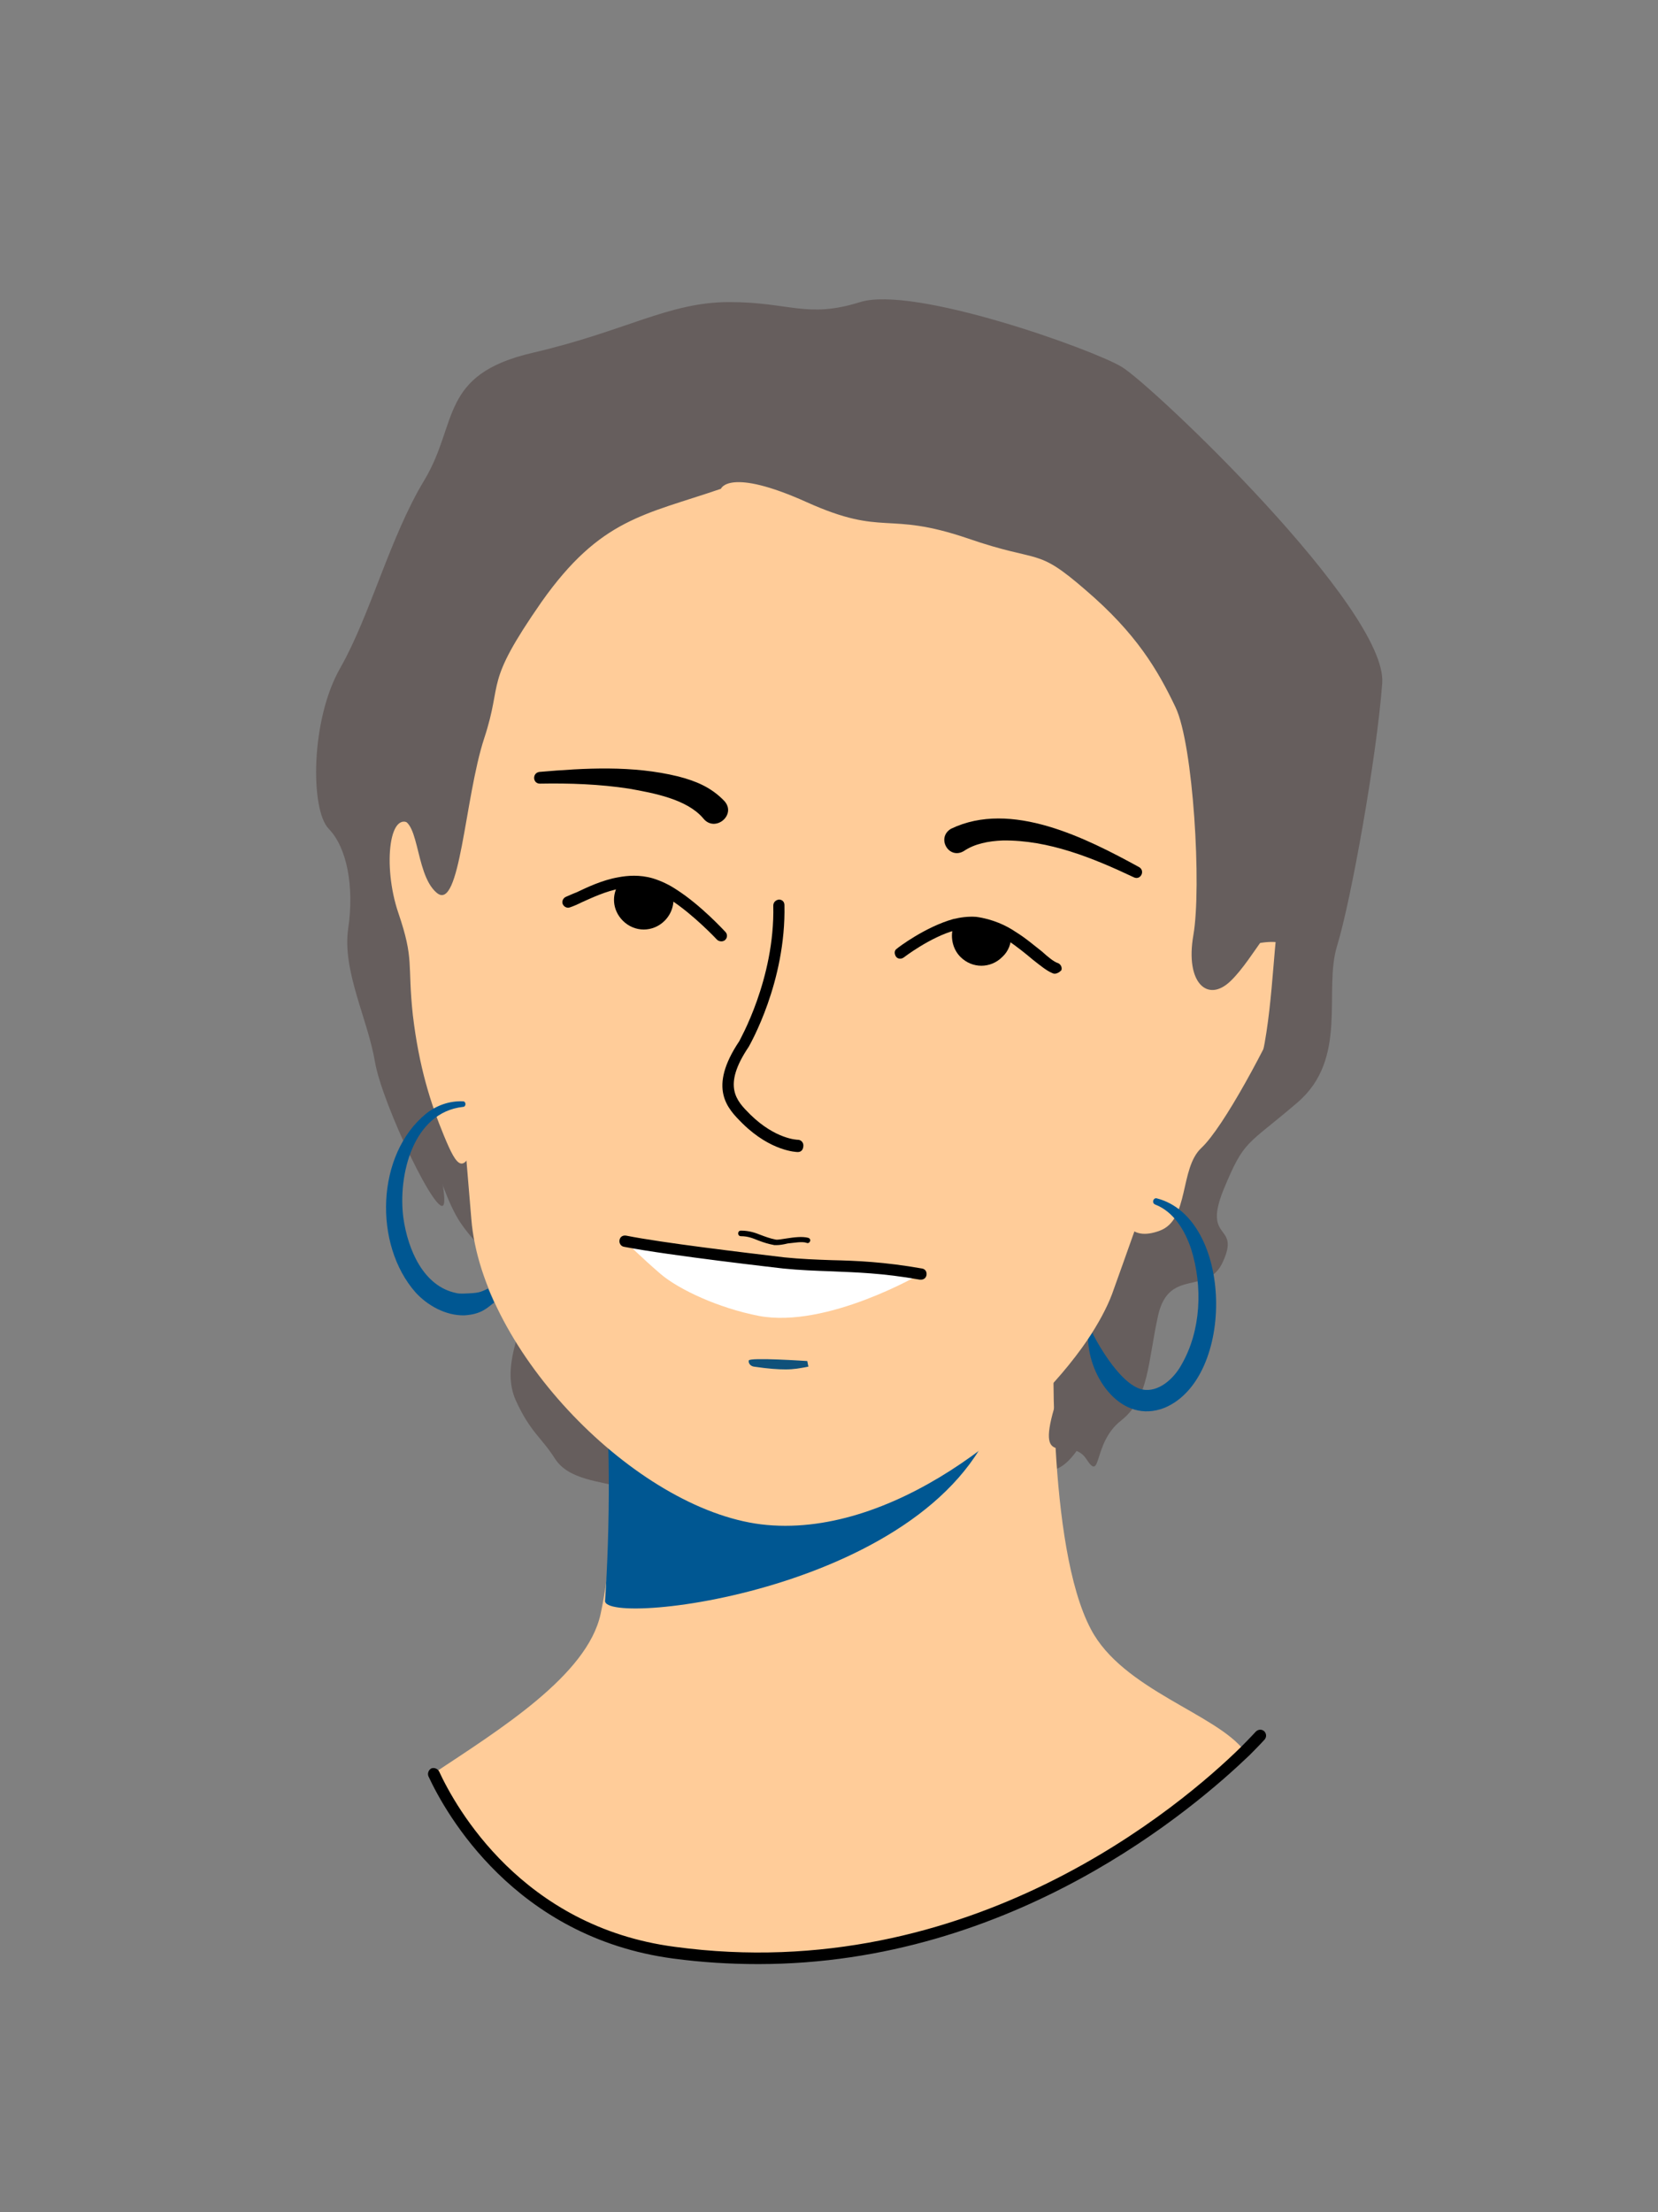 <?xml version="1.0" encoding="utf-8"?>
<!-- Generator: Adobe Illustrator 26.0.1, SVG Export Plug-In . SVG Version: 6.00 Build 0)  -->
<svg version="1.1" id="Layer_1" xmlns="http://www.w3.org/2000/svg" xmlns:xlink="http://www.w3.org/1999/xlink" x="0px" y="0px"
	 viewBox="0 0 297.6 396.9" style="enable-background:new 0 0 297.6 396.9;" xml:space="preserve">
<rect x="0" y="0" width="297.6" height="396.9" fill="#808080" stroke="none"/>
<style type="text/css">
	.st0{display:none;}
	.st1{display:none;fill:none;stroke:#000000;stroke-miterlimit:10;}
	.st2{fill:#665E5D;}
	.st3{fill:#FFCC99;}
	.st4{fill:#005792;}
	.st5{fill:#FFFFFF;}
	.st6{fill:#0F517A;}
</style>
<g id="Layer_2_00000021107674182179260990000000882451360082432945_" class="st0">
</g>
<line class="st1" x1="1351.7" y1="-2035.2" x2="1351.7" y2="-1816.6"/>
<line class="st1" x1="1281" y1="-1924.1" x2="1435.2" y2="-1924.1"/>
<g>
	<g>
		<path class="st2" d="M95.6,231.9c-2.3,6.8-5.6,13.7-3,19.4s4.6,6.6,7,10.4c2.5,3.9,8.2,4,12.5,5.3c4.3,1.2,71.3-1.7,77.1-3.3
			c5.8-1.6,9-15.4,15-25.3s9.7-7.9,12.3-18.8c2.6-10.8-1.6-8.2,3.6-13.9c5.3-5.7,22.4-49.3,15.8-62.1s-15.6-46.2-38.6-53.1
			s-72.6-22.1-88.7-9.1s-39.3,40.2-41.4,55.1c-2.1,14.9-1.2,47.3,3.5,54.2c4.8,6.8,7.7,22.3,11.9,28.6
			C86.8,225.6,95.6,231.9,95.6,231.9z"/>
	</g>
	<g>
		<path class="st3" d="M223.4,314.2c-10.2,10-48.6,43.4-102.5,36.1c-28.4-3.8-40.5-26.5-43.1-32.1c11.9-7.9,27.6-17.6,30-28.6
			c2.9-13.4,3.2-33.7,0-44.1c0,0,81.8-15.3,81.5-10.5c-0.3,4.7-1.4,42.4,6.5,57.3C201.5,303.2,218.4,307.5,223.4,314.2z"/>
	</g>
	<g>
		<path class="st4" d="M107.7,245.5c2.2,7.2,1.7,30.7,0.9,41.7c-0.4,4.9,62.4-2.2,71-36c2.4-9.5,4.5-9.8,4.6-11.7
			C184.5,234.9,107.7,245.5,107.7,245.5z"/>
	</g>
	<g>
		<path class="st3" d="M153.7,66c15.3-0.3,65.8,10,71.9,54c4,29-15.4,82.6-26,112.2c-0.9,2.4-2.4,5.2-4.4,8.2
			c-10.6,15.6-35.5,35.9-58.6,33.1c-22.5-2.8-50.1-31-52-54.8s-6.9-72.1-3.2-94.7C85.3,100.5,85.6,67.4,153.7,66z"/>
	</g>
	<g>
		<g>
			<path d="M126.2,146.8c-2.9-3.4-8.8-4.5-13.3-5.3c-5.2-0.8-10.6-1-16-0.9c-1.3,0-1.4-1.9-0.1-2.1c8.2-0.7,16.7-1.2,24.9,0.8
				c3.1,0.8,5.9,1.9,8.3,4.4C132.3,146.2,128.3,149.5,126.2,146.8L126.2,146.8z"/>
		</g>
	</g>
	<g>
		<path d="M129.5,168.9c-0.3,0-0.6-0.1-0.8-0.3c0,0-4.2-4.5-8.4-7.2c-1.1-0.7-2.3-1.3-3.7-1.8c-1.5-0.5-3.1-0.5-5.2-0.2
			c-2.7,0.5-5.2,1.7-7,2.5c-0.8,0.4-1.5,0.7-2.1,0.9c-0.5,0.2-1.1-0.1-1.3-0.6c-0.2-0.5,0.1-1.1,0.6-1.3c0.5-0.2,1.1-0.5,1.9-0.8
			c1.9-0.9,4.6-2.2,7.5-2.7c1.6-0.3,3.8-0.5,6.2,0.2c1.6,0.5,3,1.2,4.2,2c4.4,2.8,8.6,7.4,8.8,7.6c0.4,0.4,0.4,1.1-0.1,1.5
			C130,168.8,129.7,168.9,129.5,168.9z"/>
	</g>
	<g>
		<path d="M119.3,165.2c-2.1,2.1-5.4,2.1-7.5,0c-1.9-1.9-2.1-4.7-0.6-6.8c1.8-0.3,3.8-0.4,5.7,0.2c1.2,0.4,2.6,1,3.9,1.9
			C121.1,162.1,120.6,163.9,119.3,165.2z"/>
	</g>
	<g>
		<g>
			<path d="M170.7,148.7c10.8-5.2,24.3,1.7,33.8,6.9c1.1,0.7,0.2,2.4-1,1.8c-7.4-3.5-15.3-6.7-23.5-6.6c-2.6,0.1-5.1,0.6-7,1.9
				C170.3,154.3,168,150.3,170.7,148.7L170.7,148.7z"/>
		</g>
	</g>
	<g>
		<path d="M189.3,174.7c-0.1,0-0.2,0-0.4-0.1c-1-0.4-2.1-1.3-3.5-2.4c-1.3-1.1-2.8-2.3-4.4-3.4c-1.4-0.9-3.6-2-6.2-2.3
			c-1.1-0.1-2.2,0.1-3.3,0.4c-4.5,1.2-9.3,4.9-9.3,4.9c-0.4,0.3-1.1,0.3-1.4-0.2s-0.3-1.1,0.2-1.4c0.2-0.2,5.1-3.9,10.1-5.3
			c1.3-0.3,2.6-0.5,4.1-0.4c3,0.4,5.5,1.6,7.1,2.7c1.8,1.1,3.4,2.5,4.7,3.5c1.1,1,2.2,1.9,2.9,2.1c0.5,0.2,0.8,0.8,0.6,1.3
			C190.1,174.5,189.7,174.7,189.3,174.7z"/>
	</g>
	<g>
		<path d="M181.5,168c0,1.3-0.5,2.7-1.6,3.7c-2.1,2.1-5.4,2.1-7.5,0c-1.5-1.5-1.9-3.8-1.2-5.7c1.3-0.4,2.5-0.5,3.7-0.4
			C177.4,165.7,179.6,166.7,181.5,168z"/>
	</g>
	<g>
		<path class="st3" d="M211.9,178.6c6.7-4.8,7.4-7.9,13.2-9.2s10.2,0.3,6.3,9.2c-3.9,8.9-11.8,23.7-15.8,27.4
			c-3.9,3.7-2.1,12.8-7.4,14.8s-8.4-1.1-6.3-11.7C204,198.6,211.9,178.6,211.9,178.6z"/>
	</g>
	<g>
		<path class="st3" d="M74.1,148.2c-4.2-3.8-5.5,7.1-2.6,15.6s1.6,9,2.6,18.3c1.1,9.3,3.2,15.9,5.6,21.7c2.4,5.8,3.6,7.4,6,0
			s0.8-17.8,0-30.6S83.5,156.8,74.1,148.2z"/>
	</g>
	<g>
		<path d="M143.2,206.7c-0.2,0-4.8-0.1-9.9-5.1l-0.1-0.1c-2.6-2.6-6.2-6.2-0.5-14.7c0-0.1,6.4-11.1,6.1-24.3c0-0.6,0.4-1,1-1.1
			c0,0,0,0,0,0c0.6,0,1,0.4,1,1c0.3,13.8-6.2,25-6.4,25.4c-4.8,7.1-2.2,9.7,0.2,12.1l0.1,0.1c4.5,4.4,8.4,4.5,8.5,4.5
			c0.6,0,1,0.5,1,1C144.2,206.3,143.8,206.7,143.2,206.7z"/>
	</g>
	<g>
		<path class="st5" d="M112.2,222.7l53,5.9c0,0-16.8,9.8-29,7.5c-7.2-1.4-14.3-4.7-17.6-7.5C115.1,225.6,112.2,222.7,112.2,222.7z"
			/>
	</g>
	<g>
		<path d="M165.3,229.6c-0.1,0-0.1,0-0.2,0c-6.7-1.2-11.4-1.3-15.9-1.5c-2.9-0.1-5.6-0.2-8.6-0.5c-0.8-0.1-20.3-2.3-28.6-3.9
			c-0.6-0.1-0.9-0.7-0.8-1.2c0.1-0.6,0.6-0.9,1.2-0.8c6.5,1.3,20.9,3,28.4,3.9c3,0.3,5.6,0.4,8.5,0.5c4.4,0.1,9.4,0.3,16.2,1.5
			c0.6,0.1,0.9,0.6,0.8,1.2C166.2,229.3,165.8,229.6,165.3,229.6z"/>
	</g>
	<g>
		<path class="st6" d="M141,245.7c-1.3,0-3-0.1-5.7-0.5c-0.6-0.1-1-0.6-0.9-1.1c0.1-0.6,10.5,0.1,10.5,0.1l0.2,1
			C143.6,245.5,142.5,245.7,141,245.7z"/>
	</g>
	<g>
		<path d="M139.4,223.4c-0.2,0-0.3,0-0.4,0c-1.1-0.2-2-0.5-2.8-0.8c-1-0.4-1.9-0.8-3.2-0.8c-0.3,0-0.5-0.2-0.5-0.5s0.2-0.5,0.5-0.5
			c1.5,0,2.6,0.4,3.6,0.8c0.8,0.3,1.6,0.6,2.6,0.8c0.4,0.1,1.2-0.1,2-0.2c1.3-0.2,2.8-0.4,3.9-0.1c0.3,0.1,0.4,0.4,0.3,0.6
			c-0.1,0.3-0.4,0.4-0.6,0.3c-0.8-0.3-2.3,0-3.4,0.1C140.6,223.3,139.9,223.4,139.4,223.4z"/>
	</g>
	<g>
		<path class="st2" d="M129.4,87.7c-13.7,4.7-21.6,5.3-32.2,20.3c-10.5,15.1-6.8,13.9-10.3,24.5c-3.5,10.7-4.3,31.2-8.5,27.7
			s-2.9-14.8-7.5-12.9s-4.1,10.4-2.5,16c1.6,5.5,0,16.2,2.5,20.7c2.4,4.5,9.5,28,8.8,31.9s-11.1-17.7-12.4-25.4
			c-1.3-7.7-5.9-16.3-4.8-23.9c1.1-7.5-0.2-14.5-3.5-17.9s-3.3-19.5,2.1-28.9c5.4-9.5,8.9-23.5,15.1-33.7
			c6.1-10.2,2.6-18.9,19.4-22.8s24.4-9.1,35.3-9.1s13.9,3,23.5,0s41.5,8.4,46.9,11.6c5.4,3.2,47.8,43.5,46.8,56.8s-5.6,39-8.1,47.1
			s2.1,20.2-7.1,28.1s-9.5,6.5-13.3,15.7c-3.8,9.4,3.1,5.9-0.1,12.9c-2.7,6.1-9.6,1-11.6,9.5c-1.9,8.5-1.6,15-6.7,19
			s-3.4,11.2-6.2,6.9c-2.8-4.4-9.1,2.3-5.8-9.1c1-3.4,8.9-8.4,9.6-14.5c0.7-6.2,1.5-9.1,5.4-13.4c3.9-4.2,8.8-3.4,10-11.2
			c1.2-7.8,7.3-13.1,10.5-18.8s3.7-21.4,4.4-27c0.7-5.7-4.1,4.3-8.2,8.2c-4.1,4-8.2,0.4-6.7-8.2s0-34.2-3.2-40.9
			c-3.2-6.7-7-13.2-16.1-21c-9.1-7.9-7.9-4.7-21.2-9.3c-14.7-5-14.9-0.2-28.9-6.5S129.4,87.7,129.4,87.7z"/>
	</g>
	<g>
		<g>
			<path class="st4" d="M88.7,233.7c-1.4,1.1-2.4,2.1-5.3,2.3c-3.4,0.1-6.7-1.8-8.8-4.1c-7.6-8.6-7.1-24.8,1.9-32.1
				c1.9-1.5,4.2-2.3,6.6-2.2c0.6,0,0.6,1,0,1c-9,1-11.7,12.3-10.7,19.9c0.8,5.7,3.6,12.3,9.5,13.5c0.3,0.1,0.9,0.1,1.2,0.1
				c2.9-0.1,3-0.2,4.5-0.9C88,232.1,88.7,233.7,88.7,233.7z"/>
		</g>
	</g>
	<g>
		<g>
			<path class="st4" d="M207.6,215c13.8,3.5,14.2,32.3,1.4,37.6c-7.7,3-13.5-5.4-13.7-12.3l0.8-1.2c0,0.1,0.2,0.5,0.2,0.5
				s4.4,8.7,8.7,9.7c2.9,0.6,5.7-1.9,7.1-4.5c3.5-6.1,3.8-14,1.7-20.7c-1.1-3.3-3.1-6.7-6.5-8C206.7,215.8,207,214.9,207.6,215
				L207.6,215z"/>
		</g>
	</g>
	<g>
		<path d="M136.1,352.4c-5,0-10.1-0.3-15.3-1c-28.4-3.8-40.8-26-43.9-32.7c-0.2-0.5,0-1.1,0.5-1.4c0.5-0.2,1.1,0,1.4,0.5
			c3,6.5,14.9,27.9,42.3,31.5c53.1,7.2,91.2-25.6,101.6-35.8c1.7-1.7,2.6-2.7,2.7-2.8c0.4-0.4,1-0.5,1.5-0.1c0.4,0.4,0.5,1,0.1,1.5
			c0,0-0.9,1-2.7,2.8C214.5,324.3,182,352.4,136.1,352.4z"/>
	</g>
</g>
</svg>
